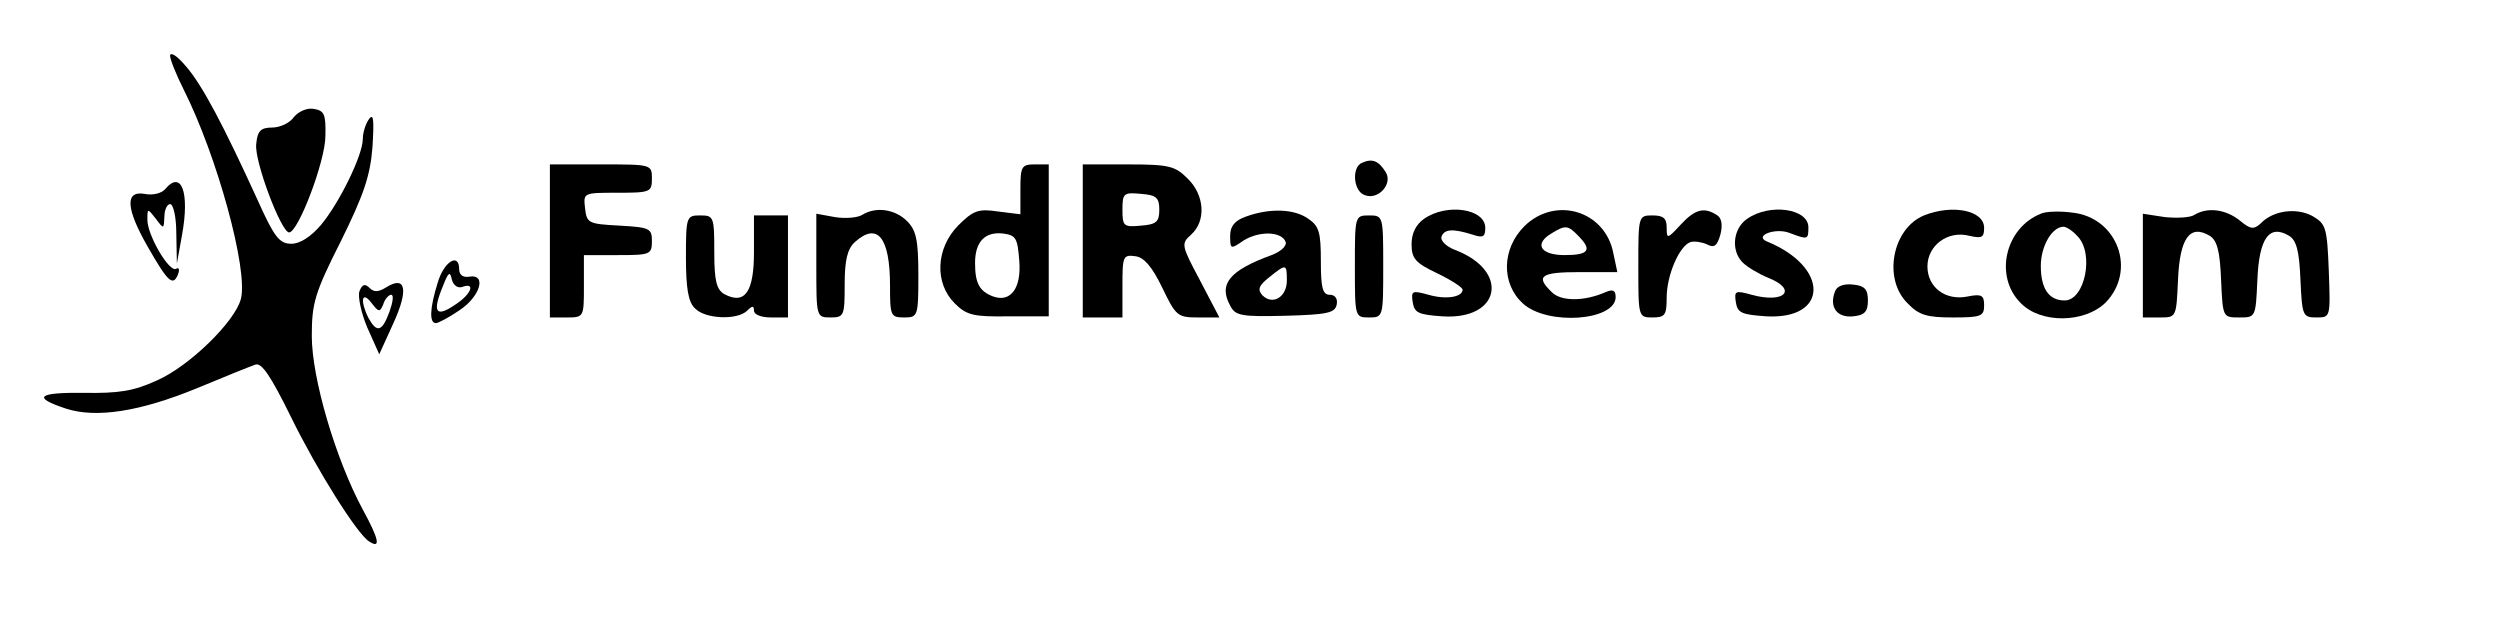 <?xml version="1.0" standalone="no"?>
<!DOCTYPE svg PUBLIC "-//W3C//DTD SVG 20010904//EN"
 "http://www.w3.org/TR/2001/REC-SVG-20010904/DTD/svg10.dtd">
<svg version="1.0" xmlns="http://www.w3.org/2000/svg"
 width="441pt" height="113pt" viewBox="0 0 441 113"
 preserveAspectRatio="xMidYMid meet">

<g transform="translate(0,113) scale(0.1,-0.1)"
fill="#000000" stroke="none">
<path d="M300 1032 c0 -7 11 -34 24 -60 59 -117 114 -318 101 -369 -10 -40
-91 -119 -148 -144 -41 -19 -68 -23 -129 -22 -82 1 -92 -8 -31 -28 53 -17 130
-5 230 36 48 20 95 39 104 42 11 3 27 -21 62 -92 46 -94 117 -207 138 -220 21
-14 18 3 -11 56 -48 89 -90 232 -90 306 0 58 5 76 51 167 40 81 52 115 56 166
3 48 2 61 -6 50 -6 -8 -11 -24 -11 -35 0 -29 -42 -114 -74 -152 -18 -21 -37
-33 -52 -33 -21 0 -30 11 -60 78 -59 129 -97 202 -126 235 -15 18 -27 26 -28
19z"/>
<path d="M518 923 c-7 -10 -24 -18 -38 -18 -20 0 -26 -6 -28 -29 -4 -29 44
-156 58 -156 16 0 64 126 64 170 1 39 -2 45 -21 48 -12 2 -27 -5 -35 -15z"/>
<path d="M2403 843 c-19 -7 -16 -50 4 -57 24 -10 51 20 37 41 -12 19 -23 24
-41 16z"/>
<path d="M970 705 l0 -135 30 0 c30 0 30 1 30 55 l0 55 60 0 c57 0 60 1 60 25
0 22 -4 24 -57 27 -55 3 -58 4 -61 31 -3 27 -3 27 57 27 58 0 61 1 61 25 0 25
-1 25 -90 25 l-90 0 0 -135z"/>
<path d="M1800 796 l0 -44 -40 5 c-34 5 -43 2 -70 -25 -39 -40 -42 -101 -6
-137 21 -21 33 -24 95 -23 l71 0 0 134 0 134 -25 0 c-23 0 -25 -4 -25 -44z
m-2 -126 c4 -48 -15 -74 -46 -63 -24 9 -32 23 -32 59 0 37 17 56 50 52 22 -3
25 -8 28 -48z"/>
<path d="M1910 705 l0 -135 35 0 35 0 0 56 c0 52 1 55 23 52 15 -2 29 -18 47
-55 24 -50 27 -53 63 -53 l38 0 -34 65 c-33 62 -34 65 -16 81 27 24 24 70 -6
99 -22 22 -32 25 -105 25 l-80 0 0 -135z m135 55 c0 -21 -5 -26 -32 -28 -31
-3 -33 -1 -33 28 0 29 2 31 33 28 27 -2 32 -7 32 -28z"/>
<path d="M291 796 c-6 -7 -22 -11 -36 -8 -35 6 -33 -26 6 -94 35 -61 44 -70
53 -48 3 8 2 13 -3 10 -12 -8 -51 59 -51 86 0 21 0 21 15 2 14 -19 14 -18 15
4 0 12 5 22 10 22 6 0 11 -24 11 -52 l1 -53 9 50 c14 76 -1 116 -30 81z"/>
<path d="M1521 751 c-8 -5 -29 -7 -48 -4 l-33 6 0 -92 c0 -90 0 -91 25 -91 24
0 25 3 25 58 0 44 5 63 18 75 40 36 62 8 62 -77 0 -53 1 -56 25 -56 24 0 25 2
25 75 0 62 -4 79 -20 95 -21 21 -55 26 -79 11z"/>
<path d="M2198 748 c-20 -7 -28 -17 -28 -34 0 -24 1 -24 24 -8 28 17 67 16 74
-3 2 -7 -9 -17 -25 -23 -74 -27 -94 -51 -73 -89 9 -18 19 -20 98 -18 74 2 87
5 90 20 2 10 -3 17 -12 17 -13 0 -16 12 -16 59 0 51 -3 62 -22 75 -25 18 -69
19 -110 4z m72 -113 c0 -29 -25 -44 -43 -26 -9 10 -7 17 12 32 30 24 31 24 31
-6z"/>
<path d="M2512 744 c-14 -10 -22 -25 -22 -45 0 -25 7 -33 45 -51 25 -12 45
-25 45 -29 0 -13 -29 -18 -60 -9 -29 8 -31 7 -28 -13 3 -19 10 -22 52 -25 103
-7 120 80 23 117 -16 6 -27 17 -24 24 5 13 20 14 55 3 18 -6 22 -4 22 12 0 34
-68 44 -108 16z"/>
<path d="M2689 731 c-40 -40 -41 -101 -3 -136 43 -40 164 -31 164 11 0 12 -5
14 -17 9 -38 -17 -80 -17 -96 0 -29 28 -19 35 49 35 l67 0 -7 33 c-14 75 -102
102 -157 48z m95 -17 c25 -25 19 -34 -24 -34 -43 0 -55 20 -22 39 23 14 28 14
46 -5z"/>
<path d="M2965 734 c-24 -26 -25 -26 -25 -5 0 16 -6 21 -25 21 -25 0 -25 -1
-25 -90 0 -89 0 -90 25 -90 22 0 25 4 25 35 0 39 22 91 42 98 7 2 20 0 29 -4
13 -7 18 -3 24 18 4 17 2 29 -7 34 -22 14 -38 10 -63 -17z"/>
<path d="M3082 744 c-25 -17 -29 -56 -8 -77 8 -8 28 -20 45 -27 53 -21 29 -46
-29 -30 -29 8 -31 7 -28 -13 3 -19 10 -22 54 -25 110 -6 111 87 1 132 -24 10
15 25 40 15 32 -12 33 -12 33 10 0 33 -68 43 -108 15z"/>
<path d="M3394 750 c-56 -23 -73 -112 -29 -155 20 -21 34 -25 80 -25 49 0 55
2 55 21 0 18 -4 21 -29 16 -39 -8 -71 16 -71 53 0 37 36 64 74 54 22 -5 26 -3
26 14 0 31 -56 42 -106 22z"/>
<path d="M3600 753 c-63 -25 -83 -111 -35 -158 35 -36 112 -35 149 1 56 57 21
151 -59 159 -22 3 -47 2 -55 -2z m64 -39 c31 -30 14 -114 -22 -114 -28 0 -42
21 -42 61 0 35 20 69 40 69 5 0 16 -7 24 -16z"/>
<path d="M3871 751 c-7 -5 -31 -6 -52 -4 l-39 6 0 -92 0 -91 30 0 c29 0 29 0
32 66 3 74 21 99 56 78 13 -8 18 -27 20 -78 3 -66 3 -66 32 -66 29 0 29 0 32
66 3 74 21 99 56 78 13 -8 18 -27 20 -78 3 -63 4 -66 28 -66 25 0 25 0 22 82
-3 77 -5 83 -29 97 -28 15 -69 10 -91 -13 -12 -11 -18 -11 -37 5 -25 20 -57
24 -80 10z"/>
<path d="M1210 676 c0 -54 4 -79 16 -90 18 -19 75 -21 92 -4 9 9 12 9 12 0 0
-7 13 -12 30 -12 l30 0 0 90 0 90 -30 0 -30 0 0 -65 c0 -70 -16 -93 -52 -74
-14 8 -18 23 -18 74 0 63 -1 65 -25 65 -24 0 -25 -2 -25 -74z"/>
<path d="M2390 660 c0 -89 0 -90 25 -90 25 0 25 1 25 90 0 89 0 90 -25 90 -25
0 -25 -1 -25 -90z"/>
<path d="M772 631 c-14 -45 -15 -71 -3 -71 4 0 23 10 42 23 36 24 48 64 17 59
-11 -2 -18 3 -18 13 0 30 -27 14 -38 -24z m44 -7 c22 8 16 -11 -8 -28 -39 -28
-47 -19 -26 31 9 23 12 25 15 10 3 -11 11 -16 19 -13z"/>
<path d="M634 616 c-3 -9 3 -38 14 -64 l21 -47 25 55 c27 59 22 85 -13 63 -13
-8 -21 -9 -29 -1 -8 8 -13 7 -18 -6z m42 -23 c3 10 10 17 14 17 5 0 3 -13 -3
-30 -13 -35 -22 -38 -37 -11 -15 30 -12 49 5 27 13 -17 15 -17 21 -3z"/>
<path d="M3237 616 c-11 -28 4 -47 32 -44 20 2 26 8 26 28 0 20 -6 26 -26 28
-17 2 -29 -3 -32 -12z"/>
</g>
</svg>
